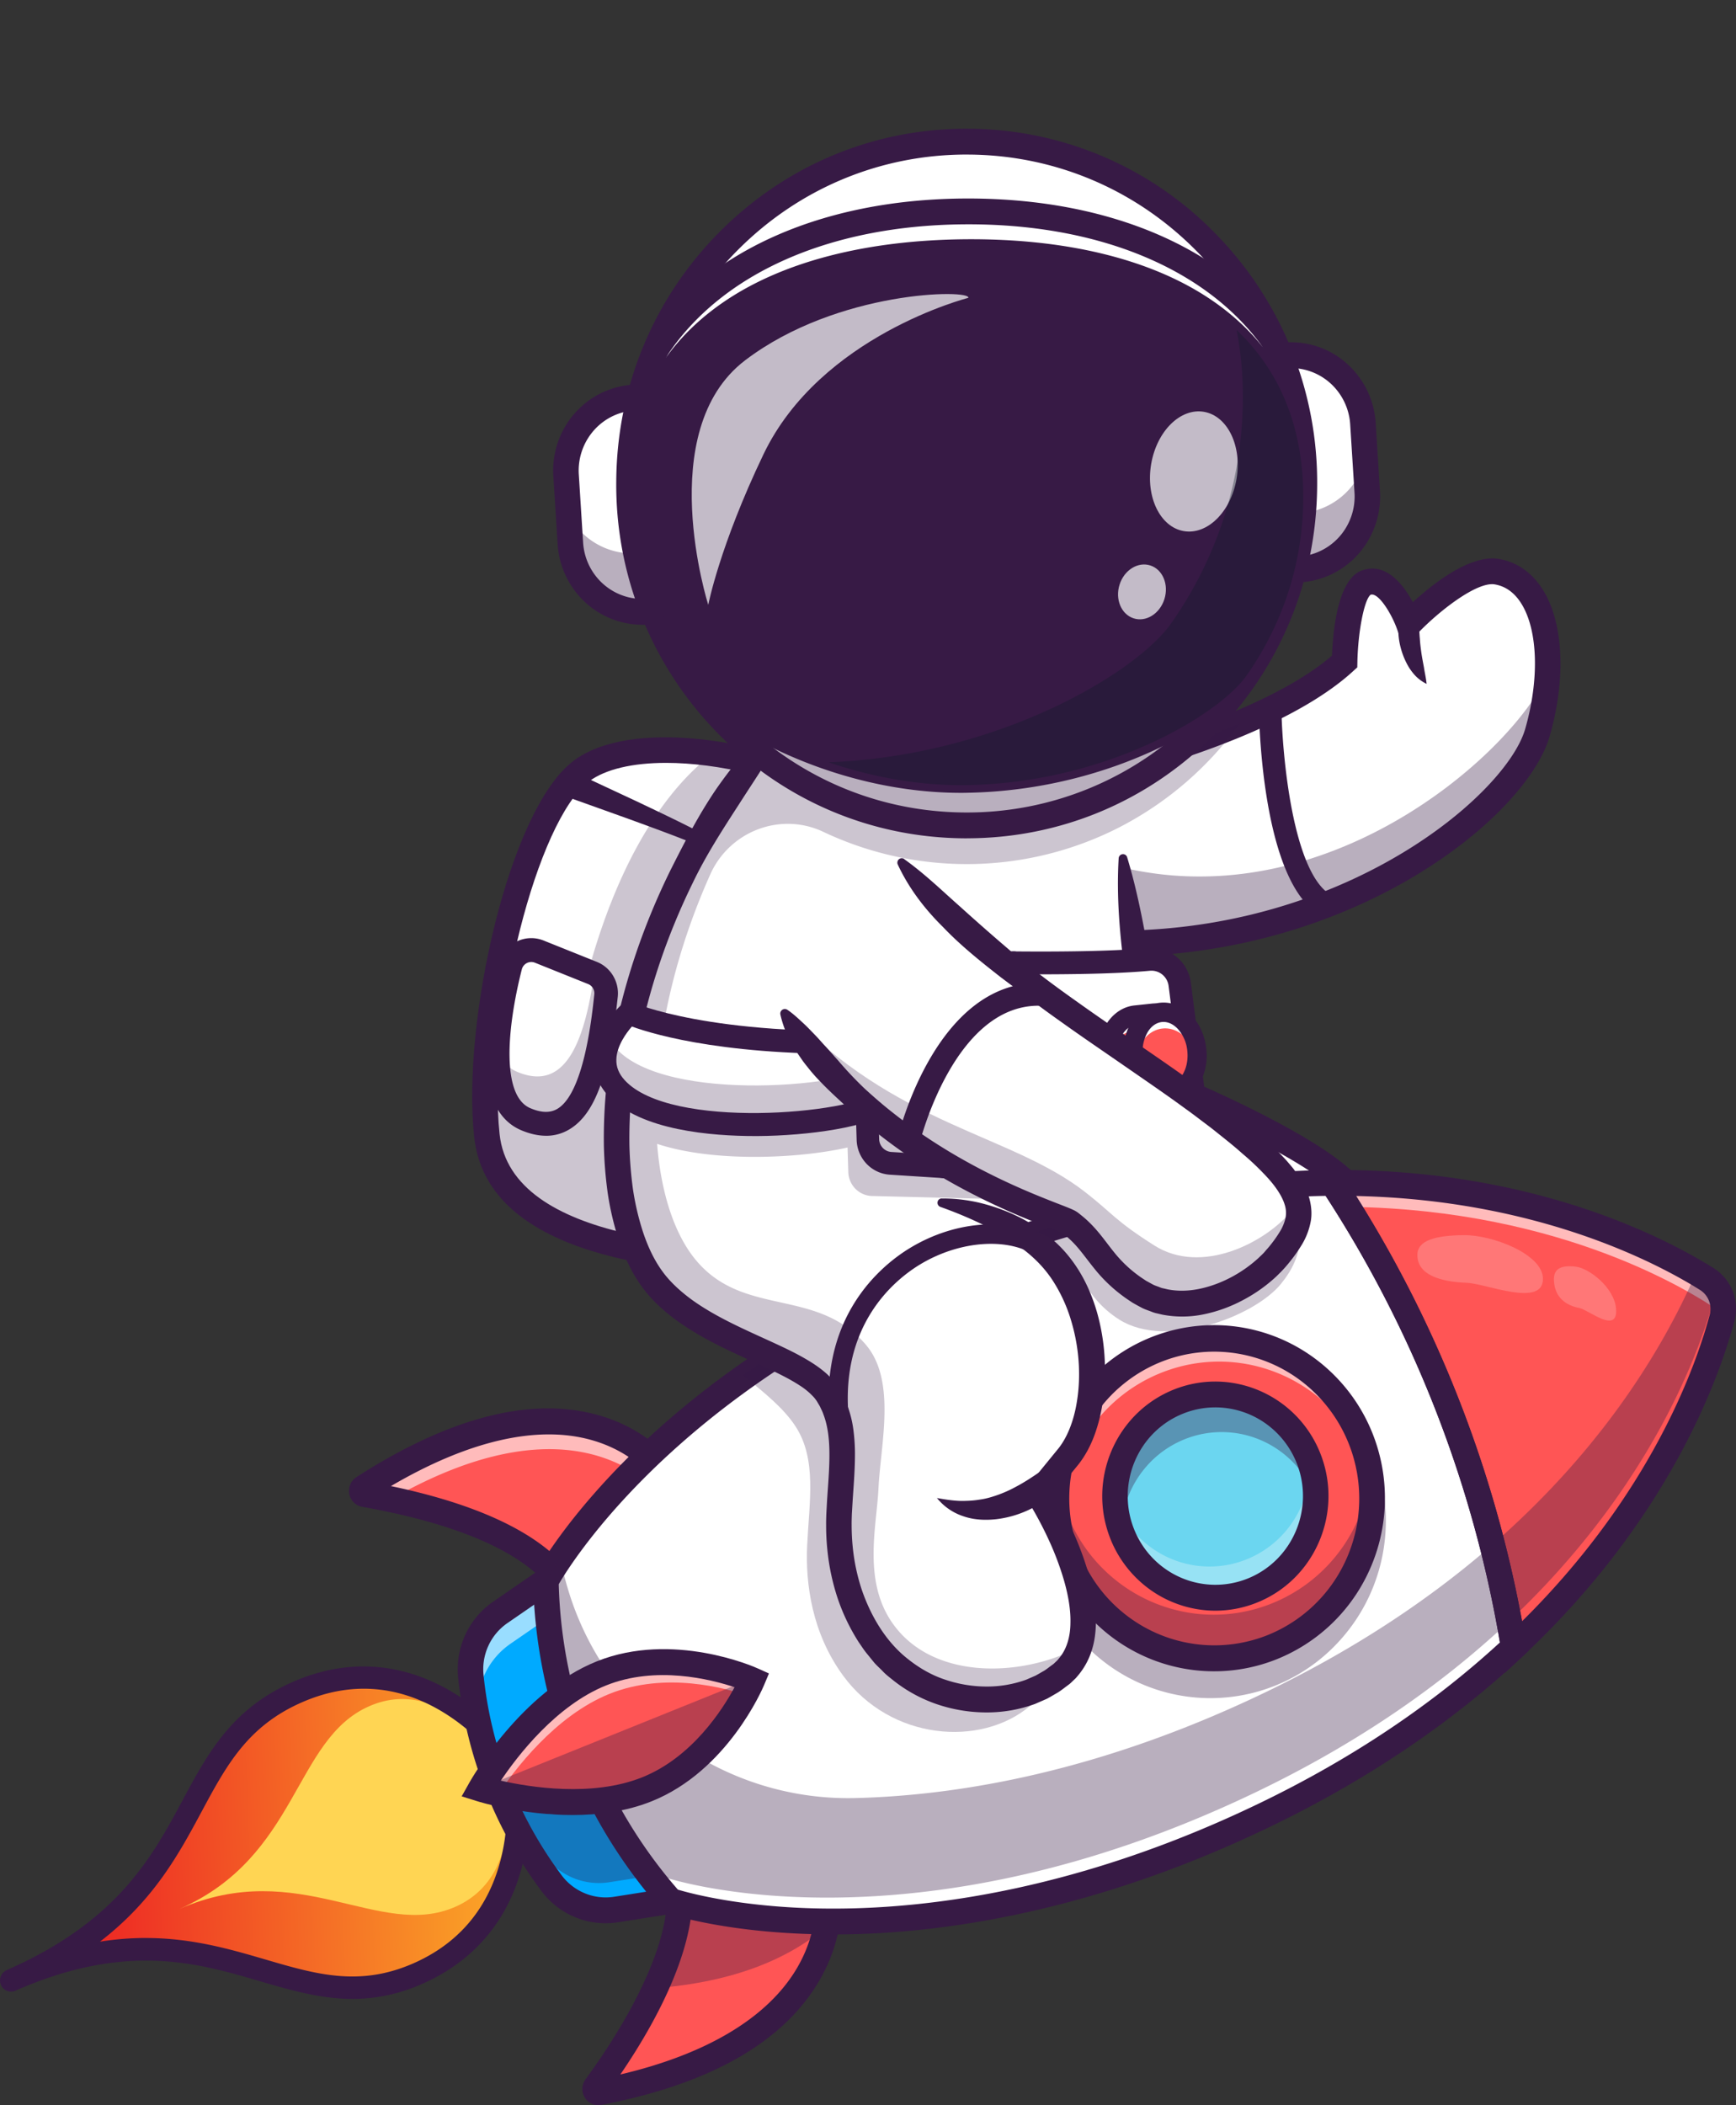 <svg width="66" height="80" fill="none" xmlns="http://www.w3.org/2000/svg"><rect width="100%" height="100%" fill="#333333" stroke="none"/><g clip-path="url(#a)"><path d="m9.94 64.969 2.932-1.27 3.292.389 4.763 4.872-3.61 5.443-4.278 1.076-.922-.181-8.619-1.245L9.94 64.97Z" fill="url(#b)"/><path d="M6.825 72.542c4.536-1.992 7.607 1.184 10.483-.08 2.876-1.263 1.837-5.337 1.837-5.337s-2.23-3.551-5.107-2.288C11.16 66.1 11.36 70.55 6.824 72.542Z" fill="#FFD553"/><path d="M13.4 75.96c-1.216 0-2.354-.332-3.53-.676-2.379-.696-5.075-1.484-9.274.36a.416.416 0 0 1-.561-.218.43.43 0 0 1 .226-.563c4.205-1.846 5.517-4.288 6.676-6.443.963-1.792 1.873-3.485 4.196-4.506 2.157-.947 4.362-.745 6.378.584 1.5.988 2.356 2.24 2.393 2.293.03.045.052.096.064.149.013.062.332 1.552.02 3.335-.418 2.398-1.779 4.166-3.935 5.113a6.463 6.463 0 0 1-2.653.573Zm-7.856-2.314c1.752 0 3.205.424 4.559.82 1.912.56 3.563 1.043 5.615.142 4.267-1.874 3.566-6.722 3.444-7.404-.425-.589-3.39-4.4-7.695-2.509-2.058.904-2.862 2.4-3.793 4.132-.865 1.609-1.811 3.37-3.873 4.958a11.07 11.07 0 0 1 1.743-.14Z" fill="#371A45"/><path d="M45.017 41.493s5.462 2.322 6.388 3.758c.926 1.435-2.47 1.471-2.47 1.471" fill="#fff"/><path d="M48.935 47.215a.483.483 0 0 1-.387-.195l-3.919-5.23a.494.494 0 0 1 .264-.77.48.48 0 0 1 .31.021c.574.244 5.628 2.426 6.609 3.944.343.533.256.948.12 1.203-.491.929-2.413 1.02-2.99 1.027h-.007Zm-2.386-4.487 2.62 3.5c.909-.044 1.783-.268 1.906-.502.012-.022-.012-.101-.077-.204-.464-.72-2.562-1.888-4.449-2.795v.001Z" fill="#371A45"/><path d="M22.085 29.314c-2.122 1.61-4.066 9.272-3.575 13.84.492 4.569 8.471 4.91 13.034 4.76 4.563-.149 4.547-10.588 4.488-13.385-.094-4.366-10.802-7.6-13.947-5.215Z" fill="#fff"/><path opacity=".25" d="M31.544 47.914c-4.564.149-12.542-.194-13.034-4.762a15.193 15.193 0 0 1-.073-1.932c1.26 1.002 3.016.11 3.228-1.115 1.306-7.568 4.092-10.471 5.439-11.466 4.105.582 8.865 2.985 8.926 5.891.062 2.797.077 13.237-4.486 13.384Z" fill="#371A45"/><path d="M29.953 48.433c-5.514 0-11.47-.997-11.925-5.226-.475-4.42 1.334-12.441 3.765-14.286 2.157-1.636 7.132-.855 10.505.806 2.682 1.322 4.18 3.023 4.217 4.792.11 5.123-.388 13.737-4.957 13.887-.526.017-1.064.027-1.605.027Zm-4.63-19.443c-1.255 0-2.308.233-2.946.716-1.959 1.486-3.856 8.997-3.383 13.395.441 4.102 8.044 4.47 12.536 4.324 3.981-.13 4.082-9.895 4.018-12.884-.03-1.363-1.368-2.796-3.672-3.931-2.142-1.055-4.594-1.62-6.553-1.62Z" fill="#371A45"/><path d="m22.533 36.978-2.025-.817a.81.81 0 0 0-.94.249.833.833 0 0 0-.156.311c-.426 1.661-1.08 5.103.57 5.808 2.002.855 2.711-1.483 3.063-4.692a.837.837 0 0 0-.113-.516.822.822 0 0 0-.399-.343Z" fill="#fff"/><path opacity=".25" d="M23.04 37.832c-.344 3.21-1.048 5.549-3.05 4.699-.824-.348-1.077-1.377-1.07-2.527.167.33.406.584.741.726 1.793.76 2.547-1.035 2.93-3.725a.815.815 0 0 1 .45.827Z" fill="#371A45"/><path d="M20.76 43.16c-.296 0-.612-.07-.944-.21-1.83-.777-1.47-3.876-.845-6.338a1.288 1.288 0 0 1 .652-.823 1.258 1.258 0 0 1 1.042-.049l2.027.813c.258.103.475.289.618.529.143.24.205.52.176.799-.316 2.95-.866 4.456-1.84 5.036a1.7 1.7 0 0 1-.885.244Zm-.563-6.603a.37.37 0 0 0-.358.28c-.57 2.243-.783 4.807.323 5.275.42.179.757.186 1.03.024 1-.596 1.303-3.424 1.403-4.353a.378.378 0 0 0-.233-.387l-2.027-.813a.373.373 0 0 0-.138-.026ZM21.789 29.324l2.386 1.114c.794.378 1.586.752 2.374 1.157a.245.245 0 0 1 .112.32.24.24 0 0 1-.31.128l-.004-.002c-.804-.323-1.629-.622-2.45-.922l-2.47-.884-.004-.002a.498.498 0 0 1-.031-.89.481.481 0 0 1 .355-.036l.042.017Z" fill="#371A45"/><path d="M58.447 27.847c-.787 2.716-6.762 7.746-15.335 7.998a22.82 22.82 0 0 1-2.558-.067l-.765-3.306-.613-2.646s1.332-.246 3.15-.735c1.438-.386 3.18-.923 4.814-1.61 1.54-.648 2.983-1.429 3.98-2.343 0 0 .054-2.722.817-2.998.931-.34 1.62 1.575 1.62 1.575s2.118-2.205 3.353-1.991c1.838.316 2.401 3.144 1.537 6.123Z" fill="#fff"/><path opacity=".35" d="M58.833 25.626a9.886 9.886 0 0 1-.386 2.22c-.863 2.98-7.966 8.742-17.893 7.932l-1.378-5.952s.414-.077 1.094-.229l1.61 3.155c8.199 2.5 15.606-4.061 16.953-7.126Z" fill="#371A45"/><path d="M42.438 36.346a24.25 24.25 0 0 1-1.921-.077.481.481 0 0 1-.426-.338.498.498 0 0 1 .147-.526.483.483 0 0 1 .355-.115c9.79.799 16.626-4.952 17.39-7.581.543-1.877.49-3.745-.137-4.76-.258-.42-.6-.67-1.016-.741-.677-.117-2.117 1.01-2.923 1.85l-.538.56-.264-.734c-.214-.587-.704-1.374-.994-1.284-.24.173-.48 1.382-.505 2.548l-.004.212-.155.142c-3.454 3.166-11.827 4.743-12.182 4.807a.48.48 0 0 1-.363-.079.491.491 0 0 1-.123-.682.484.484 0 0 1 .312-.204c.083-.015 8.2-1.544 11.551-4.432.038-1.007.23-2.903 1.132-3.232.915-.334 1.58.537 1.94 1.205.777-.712 2.194-1.83 3.279-1.643.69.119 1.27.53 1.676 1.188.779 1.261.871 3.39.244 5.556-.88 3.033-7.365 8.36-16.475 8.36Z" fill="#371A45"/><path d="M49.548 47.539S37.544 52.236 33.332 51.9c-4.211-.336-8.746-1.01-8.994-9.094-.154-5.026 2.302-9.97 4.184-12.99 1.145-1.84 2.078-2.968 2.078-2.968l11.59.599s.045.618.138 1.644c.058.64.136 1.439.234 2.344.14 1.3.323 2.82.55 4.41.35 2.434.807 5.028 1.384 7.233.247.954 4.204 1.216 5.052 4.46Z" fill="#fff"/><path d="M42.851 32.572c.434 1.43.682 2.877.934 4.322.25 1.445.482 2.89.777 4.32.075.358.155.713.237 1.068l.128.53.033.133.002.008v-.005c0-.002 0-.004-.002-.006a.018.018 0 0 0-.004-.004c.001 0 .003 0 .004.002.002.002 0 .003.003.007a.501.501 0 0 0 .071.067c.091.075.235.156.383.234.148.078.31.152.474.227.328.15.67.305 1.007.478.674.344 1.35.765 1.915 1.348.286.291.534.619.738.974.203.358.359.742.464 1.14l.113.427-.407.157a126.38 126.38 0 0 1-5.762 2.058c-1.937.64-3.89 1.23-5.886 1.708-1 .234-2.007.446-3.048.565-.52.06-1.047.1-1.6.068-.142-.004-.263-.018-.391-.026l-.383-.034a26.706 26.706 0 0 1-.768-.08c-1.025-.122-2.069-.306-3.078-.681a7.542 7.542 0 0 1-1.455-.724 6.501 6.501 0 0 1-1.262-1.062 6.858 6.858 0 0 1-.951-1.343 8.337 8.337 0 0 1-.64-1.495l-.065-.191-.053-.194-.106-.39-.087-.39-.043-.196-.034-.196-.068-.393c-.02-.13-.034-.262-.05-.394-.038-.262-.06-.525-.082-.788-.09-1.053-.08-2.112.027-3.164.112-1.047.306-2.083.581-3.099.542-2.027 1.361-3.957 2.325-5.795.481-.92.963-1.843 1.548-2.7.584-.858 1.232-1.674 2.084-2.318a.165.165 0 0 1 .261.096.17.17 0 0 1-.01.108l-.003.006c-.426.95-.946 1.815-1.474 2.674-.52.864-1.08 1.703-1.549 2.597-.94 1.783-1.727 3.652-2.246 5.59a18.89 18.89 0 0 0-.552 2.943c-.102.991-.11 1.99-.026 2.983.021.248.041.497.077.742.017.123.03.247.049.37l.063.365.032.182.04.18.08.36.096.354.048.177.058.172c.145.46.335.904.567 1.326.225.416.499.803.816 1.153.633.693 1.445 1.2 2.342 1.531.896.331 1.867.51 2.853.627.246.03.495.055.744.078l.375.033c.124.01.256.023.367.026.117.002.23.015.35.009l.36-.009c.241-.018.482-.031.727-.064.976-.11 1.958-.315 2.934-.544 1.952-.467 3.887-1.054 5.807-1.685 1.92-.63 3.83-1.315 5.712-2.04l-.294.584a3.735 3.735 0 0 0-.954-1.676c-.459-.473-1.039-.843-1.662-1.16-.313-.16-.637-.307-.972-.46-.168-.079-.338-.156-.513-.247a3.147 3.147 0 0 1-.548-.342 1.377 1.377 0 0 1-.149-.138l-.074-.083c-.026-.033-.05-.071-.073-.107a1.016 1.016 0 0 1-.11-.257l-.035-.135-.14-.542c-.088-.363-.175-.724-.255-1.087a63.236 63.236 0 0 1-.458-2.181 46.455 46.455 0 0 1-.357-2.196c-.2-1.468-.338-2.946-.248-4.444a.167.167 0 0 1 .145-.154.163.163 0 0 1 .177.116v-.004Z" fill="#371A45"/><path d="m25.501 72.236-2.076.327a2.56 2.56 0 0 1-1.367-.16 2.591 2.591 0 0 1-1.092-.845 15.814 15.814 0 0 1-3.064-7.85c-.049-.469.03-.943.226-1.372a2.61 2.61 0 0 1 .89-1.061l1.736-1.198" fill="#0AF"/><path opacity=".6" d="m21.123 61.282-1.72 1.186c-.426.294-.766.7-.983 1.174a2.921 2.921 0 0 0-.25 1.517c.043.409.1.815.17 1.219a15.847 15.847 0 0 1-.438-2.41c-.049-.47.03-.945.226-1.373a2.61 2.61 0 0 1 .889-1.062l1.738-1.197.368.946Z" fill="#fff"/><path opacity=".35" d="M19.21 68.082c.426.858.927 1.675 1.5 2.44.282.376.66.669 1.092.846.433.177.905.231 1.367.158l1.937-.305-4.35-11.145-.372.256 3.226 8.262-2.078.327c-.425.067-.86.026-1.266-.12a2.582 2.582 0 0 1-1.056-.719Zm4.003-.502-2.83-7.248.118-.08 2.852 7.306-.14.021Z" fill="#371A45"/><path d="M25.869 56.847c-1.08-2.141-4.78-4.974-12.06-.3a.126.126 0 0 0-.055.13.126.126 0 0 0 .1.1c1.212.219 6.91 1.201 7.953 4.2" fill="#F55"/><path opacity=".6" d="M15.035 56.878c-.522-.113-.94-.187-1.18-.23a.124.124 0 0 1-.1-.1.127.127 0 0 1 .054-.13c7.28-4.675 10.98-1.84 12.06.3l-.44.447c-1.397-1.825-4.678-3.488-10.394-.287Z" fill="#fff"/><path d="M21.806 61.468a.481.481 0 0 1-.457-.328c-.349-1.003-1.79-2.838-7.523-3.87l-.057-.01a.608.608 0 0 1-.49-.488.624.624 0 0 1 .27-.64c3.539-2.272 6.624-3.067 9.17-2.363 2.246.622 3.253 2.203 3.581 2.855a.496.496 0 0 1-.211.66.48.48 0 0 1-.653-.214c-.27-.535-1.101-1.836-2.973-2.354-2.056-.569-4.67.039-7.6 1.757 5.224 1.093 6.916 2.945 7.4 4.34a.496.496 0 0 1-.234.6.482.482 0 0 1-.223.055Z" fill="#371A45"/><path d="M31.324 70.823c.658 2.31-.082 7.062-8.552 8.683a.123.123 0 0 1-.128-.057.127.127 0 0 1 .005-.142c.737-.997 4.181-5.788 2.918-8.698" fill="#D25658"/><path d="M22.773 79.507a.124.124 0 0 1-.129-.058.128.128 0 0 1 .006-.142c.377-.51 1.465-2.016 2.266-3.755.758-1.643 1.259-3.495.664-4.91l-.014-.032h.035l5.723.212a5.23 5.23 0 0 1 .083 2.4c-.449 2.332-2.541 5.118-8.634 6.285Z" fill="#F55"/><path opacity=".35" d="M24.916 75.552c.758-1.643 1.26-3.495.664-4.91l.022-.03 5.722.211c.185.648.26 1.489.083 2.4-1.365 1.172-3.435 2.093-6.491 2.329Z" fill="#371A45"/><path d="M22.747 80a.604.604 0 0 1-.542-.341.623.623 0 0 1 .056-.644c.949-1.285 3.96-5.675 2.861-8.206a.497.497 0 0 1 .249-.648.48.48 0 0 1 .64.25c1.12 2.577-.998 6.334-2.426 8.421 3.255-.765 5.552-2.13 6.673-3.973 1.082-1.78.733-3.435.601-3.9a.495.495 0 0 1 .332-.608.48.48 0 0 1 .369.042.49.49 0 0 1 .231.294c.205.721.548 2.622-.707 4.686-1.389 2.284-4.154 3.836-8.22 4.615a.598.598 0 0 1-.117.012Z" fill="#371A45"/><path d="M65.542 49.145s-1.903 12.252-17.585 19.82c-13.36 6.448-22.597 3.271-22.597 3.271a18.952 18.952 0 0 1-4.746-12.16s2.051-3.887 7.62-7.818c.192-.135.389-.27.59-.406 2.175-1.47 4.848-2.929 8.097-4.173a46.968 46.968 0 0 1 2.495-.873c3.355-1.071 6.427-1.609 9.19-1.789l.263-.015c10.663-.603 16.673 4.143 16.673 4.143Z" fill="#fff"/><path d="M57.546 62.594a45.71 45.71 0 0 0-6.887-17.642c9.63-.065 15.023 4.193 15.023 4.193s-1.061 6.836-8.136 13.45Z" fill="#F55"/><path opacity=".6" d="M65.483 49.905c.15-.57.2-.89.2-.89s-5.393-4.258-15.024-4.193c.226.344.447.69.663 1.04 8.163.114 13.135 3.314 14.16 4.043Z" fill="#fff"/><path d="m57.216 63.571-.148-.896a44.922 44.922 0 0 0-6.813-17.451l-.497-.756.896-.007c7.634-.053 12.676 2.589 14.49 3.726.331.206.588.515.73.88.144.366.165.77.062 1.148-.556 2.085-2.456 7.5-8.062 12.74l-.658.616ZM51.557 45.45a45.857 45.857 0 0 1 6.309 16.16c4.92-4.865 6.622-9.73 7.135-11.65a.85.85 0 0 0-.367-.939c-1.67-1.047-6.2-3.422-13.077-3.572Z" fill="#371A45"/><path d="M31.702 73.51c-3.96 0-6.261-.776-6.358-.81l-.12-.04-.085-.096a19.434 19.434 0 0 1-4.87-12.477l-.003-.128.06-.114c.049-.091 1.221-2.28 4.16-5.048 2.693-2.537 7.453-6.058 14.824-8.427 3.866-1.242 7.682-1.884 11.345-1.908l.262-.002.145.22a45.896 45.896 0 0 1 6.955 17.788l.096.264-.238.224c-2.689 2.516-5.91 4.687-9.57 6.454-6.982 3.37-12.835 4.09-16.515 4.1h-.088Zm-5.93-1.702c.513.153 2.69.74 6.067.72 3.57-.017 9.253-.726 16.048-4.005 3.485-1.681 6.557-3.736 9.137-6.108a44.904 44.904 0 0 0-6.624-16.97c-3.486.053-7.116.678-10.796 1.86-12.919 4.151-17.78 11.897-18.362 12.896a18.445 18.445 0 0 0 4.53 11.607Z" fill="#371A45"/><path d="M23.024 73.085c-.473 0-.94-.11-1.365-.324a3.076 3.076 0 0 1-1.08-.907 16.306 16.306 0 0 1-3.16-8.095 3.136 3.136 0 0 1 .268-1.63 3.094 3.094 0 0 1 1.057-1.26l1.737-1.198a.482.482 0 0 1 .757.302.496.496 0 0 1-.21.51L19.29 61.68a2.117 2.117 0 0 0-.723.862c-.16.348-.223.734-.183 1.115a15.317 15.317 0 0 0 2.968 7.605 2.1 2.1 0 0 0 .888.687c.351.144.735.189 1.11.13l2.077-.328a.48.48 0 0 1 .361.09.492.492 0 0 1-.211.88l-2.078.327a3.046 3.046 0 0 1-.474.037Z" fill="#371A45"/><path opacity=".35" d="M50.735 62.554c2.605-2.636 2.605-6.91 0-9.546a6.615 6.615 0 0 0-9.433 0c-2.605 2.636-2.605 6.91 0 9.546a6.615 6.615 0 0 0 9.433 0Z" fill="#371A45"/><path d="M46.166 63.017c3.312 0 5.998-2.718 5.998-6.07 0-3.353-2.686-6.07-5.998-6.07-3.313 0-5.999 2.717-5.999 6.07 0 3.352 2.686 6.07 5.998 6.07Z" fill="#F55"/><path opacity=".6" d="M52.065 55.975a5.914 5.914 0 0 0-.137-.392c-1.217-3.118-4.702-4.646-7.783-3.415-2.716 1.086-4.212 3.954-3.694 6.755-.956-3.019.555-6.31 3.509-7.491 3.082-1.231 6.566.297 7.784 3.416.142.364.25.742.321 1.127Z" fill="#fff"/><path opacity=".35" d="M48.369 62.592c-3.08 1.231-6.566-.296-7.783-3.415a6.108 6.108 0 0 1-.374-2.98c.069.452.187.896.353 1.322 1.217 3.118 4.702 4.647 7.783 3.415a6.003 6.003 0 0 0 2.539-1.928 6.107 6.107 0 0 0 1.21-2.97c.413 2.736-1.076 5.496-3.728 6.556Z" fill="#371A45"/><path d="M46.164 63.511a6.458 6.458 0 0 1-4.379-1.706 6.635 6.635 0 0 1-.835-8.815 6.49 6.49 0 0 1 3.978-2.516 6.436 6.436 0 0 1 4.617.848 6.569 6.569 0 0 1 2.849 3.772 6.65 6.65 0 0 1-.403 4.73 6.53 6.53 0 0 1-3.443 3.225 6.409 6.409 0 0 1-2.384.462Zm.003-12.147a5.46 5.46 0 0 0-2.348.531 5.523 5.523 0 0 0-1.9 1.492 5.605 5.605 0 0 0-1.094 2.168 5.646 5.646 0 0 0 .878 4.668 5.538 5.538 0 0 0 1.804 1.61 5.467 5.467 0 0 0 4.685.303 5.537 5.537 0 0 0 2.802-2.5 5.64 5.64 0 0 0 .585-3.733 5.595 5.595 0 0 0-1.899-3.254 5.477 5.477 0 0 0-3.512-1.285h-.001Z" fill="#371A45"/><path d="M48.904 59.584a3.895 3.895 0 0 0 0-5.462 3.785 3.785 0 0 0-5.397 0 3.895 3.895 0 0 0 0 5.462 3.785 3.785 0 0 0 5.397 0Z" fill="#6BD6F0"/><path opacity=".3" d="M47.608 60.445a3.775 3.775 0 0 1-2.92-.049 3.842 3.842 0 0 1-2.032-2.124 3.858 3.858 0 0 1-.265-1.309l.044.122c.33.845.943 1.546 1.733 1.979.79.433 1.705.57 2.584.387a3.809 3.809 0 0 0 2.226-1.386 3.892 3.892 0 0 0 .822-2.51c.333.944.29 1.982-.12 2.894a3.837 3.837 0 0 1-2.072 1.996Z" fill="#fff"/><path opacity=".35" d="M50.062 57.052a3.848 3.848 0 0 0-1.76-2.143 3.777 3.777 0 0 0-2.535-.427 3.806 3.806 0 0 0-2.227 1.296 3.89 3.89 0 0 0-.911 2.43 3.907 3.907 0 0 1 .358-3.239c.29-.48.68-.892 1.142-1.204a3.79 3.79 0 0 1 3.184-.495c.534.157 1.028.43 1.446.801.42.371.753.83.978 1.345.225.515.336 1.073.325 1.636Z" fill="#371A45"/><path d="M46.205 61.208a4.276 4.276 0 0 1-2.418-.757 4.354 4.354 0 0 1-1.581-1.999c-.871-2.232.214-4.765 2.42-5.647 2.205-.882 4.709.216 5.58 2.449.871 2.232-.214 4.765-2.42 5.647a4.253 4.253 0 0 1-1.581.307Zm-.003-7.726c-.418 0-.832.08-1.22.236-1.709.682-2.55 2.643-1.874 4.373.16.412.4.788.704 1.106.304.318.667.572 1.069.748a3.297 3.297 0 0 0 2.549.043c1.708-.683 2.549-2.644 1.874-4.374a3.37 3.37 0 0 0-1.227-1.549 3.309 3.309 0 0 0-1.875-.583Z" fill="#371A45"/><path opacity=".2" d="M58.66 48.573c-.029-.922-1.921-1.644-2.993-1.636-1.109.009-1.776.202-1.78.746-.008.758.856 1.026 1.883 1.065.726.028 2.926.963 2.89-.175ZM61.44 49.738c-.06-.8-1.014-1.544-1.534-1.604-.538-.063-.853.062-.828.532.034.656.467.942.967 1.04.354.07 1.468 1.018 1.395.032Z" fill="#fff"/><path opacity=".35" d="M25.245 71.329s9.237 3.176 22.596-3.27c13.568-6.548 16.82-16.6 17.452-19.192l.169.116a14.433 14.433 0 0 0-.977-.624c-1.842 4.236-6.227 11.052-16.327 15.926-6.308 3.044-11.697 3.943-15.628 4.043a11.116 11.116 0 0 1-10.957-8.007l-.024-.08a17.989 17.989 0 0 1-.156-.584l-.077-.243-.023-.08-.024-.087.018-.026c-.366.54-.533.855-.533.855.03 1.45.227 2.89.585 4.293a18.864 18.864 0 0 0 3.906 6.96Z" fill="#371A45"/><path d="M24.59 67.997c-2.751 1.099-6.319-.022-6.319-.022l.02-.034c.208-.357 1.995-3.318 4.577-4.352 2.478-.991 5.177.026 5.658.225l.075.032s-1.28 3.06-4.012 4.15Z" fill="#F55"/><path opacity=".6" d="M28.73 63.975s-.077.187-.236.483c-.92-.322-3.196-.94-5.312-.094-2.077.831-3.639 2.91-4.28 3.875-.318-.076-.503-.134-.503-.134l.02-.035c.208-.356 1.995-3.318 4.577-4.35 2.479-.992 5.177.025 5.658.223l.076.032Z" fill="#fff"/><path opacity=".35" d="M24.59 67.997c-2.751 1.099-6.319-.022-6.319-.022l.02-.034 10.235-4.127.075.032s-1.28 3.06-4.012 4.15Z" fill="#371A45"/><path d="M21.758 68.973c-1.914 0-3.53-.498-3.63-.53l-.576-.18.298-.531c.079-.14 1.965-3.45 4.841-4.6 2.887-1.155 5.977.206 6.107.265l.436.196-.186.443c-.055.133-1.391 3.263-4.28 4.417-.973.39-2.03.52-3.01.52Zm-2.718-1.306c1.108.251 3.475.631 5.372-.126 1.896-.758 3.056-2.57 3.515-3.425-.914-.306-2.989-.827-4.88-.07-1.901.76-3.369 2.673-4.007 3.621Z" fill="#371A45"/><path opacity=".25" d="M38.254 57.985c.382.555 3.02 5.059.897 6.849-1.859 1.567-5.288 1.31-7.095-1.155-1.194-1.63-1.436-3.51-1.369-4.948.08-1.68.377-3.282-.45-4.54-.442-.672-1.17-1.27-2.004-1.933.192-.135.388-.27.59-.406 2.174-1.47 4.848-2.929 8.097-4.173.634.31 1.241.707 1.752 1.218 2.012 2.022 2.068 6.077.702 7.72-.54.648-1.12 1.368-1.12 1.368Z" fill="#371A45"/><path d="M39.468 56.758c.382.555 3.02 5.059.896 6.849-1.858 1.567-5.288 1.31-7.096-1.155-1.194-1.63-1.436-3.51-1.368-4.948.08-1.68.377-3.282-.451-4.539-.943-1.433-4.618-1.968-6.446-4.09-1.078-1.248-1.655-3.517-1.557-6.295.034-.893.128-1.782.282-2.661.678-3.929 2.577-8.447 6.073-12.448 0 0 1.39 5.625 2.846 10.62 1.014 3.484 2.062 6.662 2.691 7.414.084.1.16.157.228.167a8.601 8.601 0 0 1 2.41.706c.689.32 1.355.739 1.906 1.29 2.013 2.023 2.069 6.078.702 7.722-.537.648-1.116 1.368-1.116 1.368Z" fill="#fff"/><path opacity=".25" d="M41.043 62.58a2.165 2.165 0 0 1-.678 1.027c-1.858 1.567-5.288 1.31-7.096-1.155-1.194-1.63-1.436-3.51-1.368-4.948.08-1.68.375-3.282-.451-4.538-.942-1.433-4.618-1.97-6.448-4.089-1.075-1.249-1.653-3.52-1.555-6.298l.001-.038.013-.28.016-.262.008-.12c.016-.208.035-.418.058-.63.01-.1.023-.202.035-.305.008-.072.018-.144.028-.216.007-.06.015-.12.025-.182l.043-.285.053-.326c0-.006.002-.012.004-.019.058-.067.12-.13.184-.19 0 0 .366.167 1.148.372 1.243.326 3.535.748 7.076.743l-.055-1.858a.947.947 0 0 1 .566-.893.886.886 0 0 1 .263-.07l2.2-.237 3.181 7.794-2.953-.074-2.22-.055a.924.924 0 0 1-.61-.284.946.946 0 0 1-.26-.625l-.028-.933c-1.943.44-5.16.556-7.241-.139.155 1.941.69 3.51 1.519 4.471 1.828 2.121 4.57.983 6.424 3.171 1.159 1.37.553 3.778.473 5.458-.068 1.437-.617 3.546.576 5.175 1.577 2.157 4.991 1.965 7.069.838Z" fill="#371A45"/><path opacity=".25" d="M47.142 27.481a12.946 12.946 0 0 1-4.579 3.954 12.744 12.744 0 0 1-11.258.178c-1.623-.77-3.564-.035-4.303 1.618-1.064 2.378-1.688 4.733-1.94 6.868-.782-.204-1.148-.373-1.148-.373-.065.06-.126.125-.184.192.679-3.929 2.577-8.447 6.074-12.448l.036.377c.465-.642.76-1 .76-1l11.59.599s.046.618.139 1.643c1.437-.384 3.179-.92 4.813-1.608Z" fill="#371A45"/><path d="M35.8 45.543a6.13 6.13 0 0 1 1.872.282c.61.187 1.204.452 1.75.821.276.186.536.394.778.622.245.236.466.496.66.776.388.557.657 1.177.843 1.812.18.633.281 1.286.302 1.945a7.54 7.54 0 0 1-.17 1.966c-.148.648-.382 1.3-.827 1.874l-1.166 1.427.022-.59a10.382 10.382 0 0 1 .475.805c.144.268.28.54.406.816.26.557.475 1.133.646 1.723.166.599.288 1.225.272 1.889-.008.33-.048.671-.157 1.006-.106.344-.28.662-.508.938l-.087.103c-.03.033-.064.063-.096.094-.065.06-.13.13-.196.174-.133.098-.262.203-.4.29-.142.082-.282.167-.426.243l-.447.194a5.335 5.335 0 0 1-1.883.321 5.867 5.867 0 0 1-1.87-.321 5.542 5.542 0 0 1-1.665-.924c-.125-.1-.252-.197-.362-.314-.11-.117-.233-.22-.337-.342l-.302-.372c-.1-.125-.182-.258-.274-.387-.34-.53-.614-1.1-.814-1.699a8.49 8.49 0 0 1-.385-1.832 8.907 8.907 0 0 1-.046-.931c-.002-.156.004-.311.01-.467l.025-.45c.038-.595.09-1.174.09-1.733.002-.558-.05-1.094-.23-1.56a1.281 1.281 0 0 0-.072-.171c-.028-.055-.05-.114-.082-.166l-.094-.158a1.505 1.505 0 0 0-.096-.13 2.626 2.626 0 0 0-.56-.471c-.446-.29-.965-.53-1.49-.772-1.05-.483-2.16-.958-3.17-1.685-.503-.367-.98-.794-1.364-1.332-.378-.53-.642-1.114-.842-1.704a11.032 11.032 0 0 1-.427-1.803 15.799 15.799 0 0 1-.148-1.823 19.942 19.942 0 0 1 .282-3.611c.408-2.376 1.183-4.672 2.237-6.821.538-1.069 1.087-2.138 1.764-3.126.683-.98 1.457-1.907 2.444-2.609a.164.164 0 0 1 .205.011.169.169 0 0 1 .038.205v.001c-.552 1.067-1.207 2.007-1.828 2.979-.625.965-1.253 1.934-1.753 2.975-1.016 2.07-1.76 4.28-2.15 6.55a18.95 18.95 0 0 0-.268 3.425c.013.569.059 1.135.137 1.698.083.553.211 1.099.385 1.63.175.523.405 1.022.71 1.448.298.42.702.788 1.142 1.11.891.643 1.94 1.1 3.007 1.588.534.247 1.078.495 1.615.842.267.176.534.38.773.66.06.071.115.146.167.224l.13.22c.045.073.077.152.115.228a4.168 4.168 0 0 1 .337 1.199c.04.315.06.632.057.95-.002.62-.056 1.214-.092 1.794l-.026.433c-.004.14-.01.28-.008.418 0 .279.013.557.041.834a7.51 7.51 0 0 0 .34 1.617c.352 1.033.938 2.009 1.772 2.656.414.328.879.6 1.383.767a4.921 4.921 0 0 0 1.557.268 4.38 4.38 0 0 0 1.543-.26l.356-.155c.113-.06.222-.128.335-.19.107-.069.205-.151.309-.225.056-.036.088-.078.132-.116.02-.02.042-.038.061-.06l.054-.065c.292-.342.43-.817.435-1.335.014-.516-.085-1.06-.235-1.594a11.04 11.04 0 0 0-.592-1.579 13.976 13.976 0 0 0-.585-1.131 5.84 5.84 0 0 0-.212-.343l-.209-.309.23-.282 1.16-1.42c.31-.398.518-.928.636-1.478.235-1.107.158-2.309-.176-3.394a5.863 5.863 0 0 0-.706-1.517 4.563 4.563 0 0 0-.512-.637 5.17 5.17 0 0 0-.629-.552 9.49 9.49 0 0 0-1.472-.898 15.79 15.79 0 0 0-1.644-.687.168.168 0 0 1-.052-.282.163.163 0 0 1 .104-.04l-.002.002Z" fill="#371A45"/><path d="M31.944 54.65a.36.36 0 0 1-.238-.092.37.37 0 0 1-.12-.227c-.566-4.235 1.912-6.238 3.004-6.902 1.81-1.1 3.99-1.204 5.304-.25a.366.366 0 0 1 .146.385.373.373 0 0 1-.164.23.362.362 0 0 1-.406-.017c-1.067-.775-2.962-.656-4.506.283-.968.59-3.166 2.37-2.658 6.172a.371.371 0 0 1-.177.368.362.362 0 0 1-.185.05ZM40.135 56.697c-.051.049-.086.077-.128.115-.042.038-.082.067-.124.099a4.488 4.488 0 0 1-.8.479 4.016 4.016 0 0 1-1.205.341c-.418.046-.854.028-1.253-.112a2.142 2.142 0 0 1-1.003-.692c.397.07.752.124 1.1.107.17-.003.34-.018.507-.045.166-.022.329-.059.489-.109.322-.098.634-.23.93-.395.15-.077.296-.168.442-.257l.214-.14.196-.133.03-.02a.48.48 0 0 1 .648.1.495.495 0 0 1-.043.662Z" fill="#371A45"/><path d="M49.417 21.64a.258.258 0 0 1-.19-.066.264.264 0 0 1-.088-.182l-.48-7.608a.267.267 0 0 1 .064-.192.26.26 0 0 1 .18-.09c.726-.046 1.44.2 1.987.687a2.79 2.79 0 0 1 .926 1.908l.164 2.595a2.798 2.798 0 0 1-.678 2.01c-.481.554-1.16.89-1.885.938Z" fill="#fff"/><path d="M49.4 21.693a.313.313 0 0 1-.214-.086.32.32 0 0 1-.099-.211l-.48-7.609a.32.32 0 0 1 .077-.23.312.312 0 0 1 .215-.107 2.778 2.778 0 0 1 2.025.7c.557.496.896 1.195.944 1.944l.164 2.594a2.86 2.86 0 0 1-.691 2.05 2.8 2.8 0 0 1-1.922.955H49.4Zm-.318-8.142c-.059 0-.117.002-.176.006a.209.209 0 0 0-.144.071.214.214 0 0 0-.052.154l.481 7.607a.213.213 0 0 0 .141.188.207.207 0 0 0 .081.01 2.68 2.68 0 0 0 1.85-.919 2.744 2.744 0 0 0 .665-1.973l-.164-2.595a2.737 2.737 0 0 0-.843-1.812 2.675 2.675 0 0 0-1.84-.738v.001Z" fill="#371A45"/><path opacity=".35" d="m51.904 17.475.076 1.218a2.799 2.799 0 0 1-.678 2.011c-.481.553-1.159.89-1.885.938a.26.26 0 0 1-.19-.066.267.267 0 0 1-.088-.182l-.128-2.022a.265.265 0 0 0 .247.142l.18-.013a2.723 2.723 0 0 0 1.552-.615c.442-.363.761-.856.914-1.411Z" fill="#371A45"/><path d="M49.4 22.131a.743.743 0 0 1-.51-.205.76.76 0 0 1-.235-.502l-.48-7.609a.762.762 0 0 1 .184-.547.745.745 0 0 1 .513-.255 3.193 3.193 0 0 1 2.339.808 3.297 3.297 0 0 1 1.09 2.245l.163 2.594a3.307 3.307 0 0 1-.798 2.367 3.202 3.202 0 0 1-2.266 1.104Zm-.243-8.143.45 7.135a2.257 2.257 0 0 0 1.402-.833 2.306 2.306 0 0 0 .487-1.568l-.164-2.595a2.299 2.299 0 0 0-.68-1.494 2.247 2.247 0 0 0-1.495-.645Z" fill="#371A45"/><path d="M24.085 15.108a.257.257 0 0 1 .19.066.264.264 0 0 1 .088.181l.48 7.61a.267.267 0 0 1-.145.254.259.259 0 0 1-.099.026 2.724 2.724 0 0 1-1.987-.686 2.79 2.79 0 0 1-.926-1.908l-.164-2.594a2.798 2.798 0 0 1 .678-2.012 2.733 2.733 0 0 1 1.885-.937Z" fill="#fff"/><path d="M24.42 23.304a2.78 2.78 0 0 1-1.91-.768 2.845 2.845 0 0 1-.877-1.881l-.163-2.595a2.86 2.86 0 0 1 .69-2.05c.244-.279.538-.507.868-.67.33-.164.688-.26 1.054-.284a.312.312 0 0 1 .227.079.32.32 0 0 1 .106.217l.48 7.609a.32.32 0 0 1-.077.23.312.312 0 0 1-.215.107 2.889 2.889 0 0 1-.183.006Zm-.333-8.143a2.667 2.667 0 0 0-1.85.92 2.731 2.731 0 0 0-.665 1.972l.164 2.595a2.748 2.748 0 0 0 .909 1.872 2.686 2.686 0 0 0 1.95.673.206.206 0 0 0 .143-.072.213.213 0 0 0 .052-.153l-.48-7.61a.215.215 0 0 0-.071-.145.21.21 0 0 0-.152-.052Z" fill="#371A45"/><path opacity=".35" d="m24.71 20.853.134 2.111c.004.07-.02.14-.065.192a.261.261 0 0 1-.18.09 2.713 2.713 0 0 1-1.988-.687 2.773 2.773 0 0 1-.925-1.907l-.07-1.094c.249.472.625.86 1.086 1.12.46.26.986.38 1.512.347l.274-.018a.261.261 0 0 0 .223-.154Z" fill="#371A45"/><path d="M24.422 23.742a3.212 3.212 0 0 1-2.207-.886 3.288 3.288 0 0 1-1.014-2.173l-.164-2.594a3.292 3.292 0 0 1 .799-2.367 3.215 3.215 0 0 1 2.218-1.103.741.741 0 0 1 .54.187c.149.133.24.32.252.519l.481 7.609a.761.761 0 0 1-.185.547.743.743 0 0 1-.512.255c-.07.004-.139.006-.208.006Zm-.529-8.119a2.258 2.258 0 0 0-1.4.834 2.308 2.308 0 0 0-.488 1.568l.164 2.595c.036.566.278 1.098.68 1.494.402.395.935.625 1.495.645l-.45-7.136Z" fill="#371A45"/><path d="M45.831 27.56c5.014-5.073 5.014-13.3 0-18.373a12.732 12.732 0 0 0-18.157 0c-5.014 5.074-5.014 13.3 0 18.374a12.732 12.732 0 0 0 18.157 0Z" fill="#fff"/><path d="M36.754 31.419h-.094c-7.108-.052-12.85-5.945-12.798-13.138.05-7.16 5.824-12.951 12.889-12.951h.093c3.444.026 6.671 1.405 9.088 3.887a13.042 13.042 0 0 1 3.71 9.252c-.05 7.159-5.824 12.95-12.888 12.95Zm-.005-25.985c-3.38 0-6.564 1.321-8.974 3.724-2.433 2.427-3.785 5.666-3.81 9.124a12.928 12.928 0 0 0 3.681 9.175c2.398 2.46 5.6 3.83 9.016 3.855 3.416.025 6.636-1.298 9.068-3.724a12.931 12.931 0 0 0 3.81-9.124 12.93 12.93 0 0 0-3.68-9.175c-2.398-2.46-5.601-3.83-9.017-3.855h-.094Z" fill="#371A45"/><path opacity=".35" d="M49.48 16.668c.079.596.116 1.197.111 1.799-.051 7.175-5.84 12.95-12.93 12.9-7.092-.052-12.798-5.91-12.748-13.086.002-.207.008-.413.02-.616.819 6.33 6.148 11.239 12.636 11.286 6.885.05 12.544-5.397 12.912-12.284Z" fill="#371A45"/><path d="M36.755 31.857h-.098c-3.559-.026-6.894-1.451-9.393-4.017a13.48 13.48 0 0 1-3.835-9.562c.026-3.601 1.434-6.977 3.97-9.506 2.536-2.528 5.892-3.909 9.449-3.88a13.169 13.169 0 0 1 9.393 4.017 13.478 13.478 0 0 1 3.835 9.562c-.026 3.602-1.434 6.977-3.97 9.505-2.511 2.505-5.828 3.88-9.35 3.88ZM36.75 5.873c-3.266 0-6.342 1.275-8.67 3.598a12.504 12.504 0 0 0-3.682 8.814 12.49 12.49 0 0 0 3.556 8.865c2.316 2.378 5.41 3.701 8.708 3.725a12.207 12.207 0 0 0 8.761-3.598 12.493 12.493 0 0 0 3.681-8.813 12.5 12.5 0 0 0-3.556-8.866c-2.316-2.378-5.41-3.7-8.708-3.724l-.09-.001Z" fill="#371A45"/><path d="M49.548 18.8a11.75 11.75 0 0 1-2.156 6.873c-1.034 1.473-5.313 4.07-10.62 4.161-4.921.084-9.42-2.535-10.477-3.991a11.755 11.755 0 0 1-2.264-6.838c-.053-6.728 5.637-9.564 12.684-9.62 7.046-.055 12.78 2.688 12.833 9.415Z" fill="#371A45"/><path d="M36.533 30.129c-4.984 0-9.384-2.614-10.472-4.112a12.028 12.028 0 0 1-2.32-7.009c-.026-3.284 1.255-5.827 3.808-7.557 2.23-1.512 5.4-2.327 9.163-2.359 3.764-.03 6.945.734 9.199 2.21 2.58 1.69 3.9 4.21 3.926 7.495a12.031 12.031 0 0 1-2.21 7.045c-1.016 1.446-5.241 4.187-10.85 4.284a7.55 7.55 0 0 1-.244.003Zm.373-20.45h-.19c-3.749.03-12.462.999-12.396 9.324a11.445 11.445 0 0 0 2.208 6.667c.997 1.373 5.284 3.873 10.01 3.873.077 0 .152 0 .229-.002 5.337-.092 9.462-2.718 10.389-4.037a11.444 11.444 0 0 0 2.103-6.702c-.065-8.187-8.507-9.124-12.353-9.124Z" fill="#371A45"/><path opacity=".7" d="M47.01 18.2c.215-1.251-.338-2.393-1.234-2.55-.897-.156-1.796.731-2.01 1.982-.214 1.252.34 2.393 1.235 2.55.896.157 1.796-.73 2.01-1.982ZM44.268 22.769c.176-.555-.063-1.129-.534-1.281-.47-.153-.995.174-1.17.729-.176.555.063 1.128.534 1.28.47.154.995-.173 1.17-.728Z" fill="#fff"/><path opacity=".35" d="M47.016 12.544c1.572 1.493 2.51 3.554 2.531 6.256.02 2.543-.777 4.91-2.156 6.873-1.034 1.473-5.313 4.07-10.62 4.161-1.874.033-3.686-.327-5.271-.866 6.521-.253 11.733-3.44 13.015-5.267a14.907 14.907 0 0 0 2.736-8.723 13.291 13.291 0 0 0-.235-2.434Z" fill="#111A28"/><path d="m25.329 13.562-.761-.607.358.29-.38-.258c2.253-3.415 6.659-5.4 12.083-5.443 5.39-.041 9.815 1.803 12.16 5.067a.495.495 0 0 1-.052.654.482.482 0 0 1-.727-.07c-2.157-3.008-6.304-4.713-11.374-4.67-5.1.042-9.212 1.867-11.285 5.007a.448.448 0 0 1-.022.03Z" fill="#371A45"/><path opacity=".7" d="M26.927 22.985s-2.111-6.62 1.403-9.294c3.514-2.673 8.6-2.703 8.483-2.372 0 0-5.62 1.425-7.787 5.946-1.67 3.487-2.099 5.72-2.099 5.72Z" fill="#fff"/><path d="m44.854 37.415.347 2.713.271 2.11c.036.277-.034.556-.194.783-.16.227-.4.384-.67.439-.36.075-.808.162-1.324.252-1.835.32-4.535.678-7.248.636a1.084 1.084 0 0 1-.748-.32c-.2-.2-.315-.47-.322-.755l-.14-5.6a1.114 1.114 0 0 1 .319-.809 1.087 1.087 0 0 1 .798-.322c1.885.049 5.642.112 7.735-.083.28-.026.56.06.779.238.219.178.361.436.397.718Z" fill="#fff"/><path d="m35.858 36.543-2.2.238a.925.925 0 0 0-.602.316.946.946 0 0 0-.227.646l.167 5.557c.007.234.1.457.261.625.162.168.379.27.61.283l2.033.13" fill="#fff"/><path opacity=".25" d="m35.858 36.543-2.2.238a.925.925 0 0 0-.602.316.946.946 0 0 0-.227.646l.167 5.557c.007.234.1.457.261.625.162.168.379.27.61.283l2.033.13" fill="#371A45"/><path d="M36.482 44.786c-.151 0-.303-.002-.454-.004a1.502 1.502 0 0 1-1.045-.444 1.538 1.538 0 0 1-.446-1.053l-.14-5.602a1.55 1.55 0 0 1 .444-1.125 1.515 1.515 0 0 1 1.111-.45c1.992.053 5.639.11 7.684-.08.391-.038.781.08 1.087.329.307.248.505.608.554 1.002l.618 4.823c.048.385-.05.774-.272 1.09a1.521 1.521 0 0 1-.93.613c-1.664.343-4.885.9-8.211.9Zm-.569-7.811a.656.656 0 0 0-.615.425.676.676 0 0 0-.045.261l.14 5.602a.67.67 0 0 0 .194.459c.12.121.283.191.454.194 3.403.052 6.775-.529 8.482-.88a.663.663 0 0 0 .406-.268.678.678 0 0 0 .118-.474l-.618-4.823a.667.667 0 0 0-.24-.437.652.652 0 0 0-.473-.144c-2.09.195-5.775.137-7.785.085h-.018Z" fill="#371A45"/><path d="M35.9 44.77h-.028l-2.033-.13a1.342 1.342 0 0 1-.891-.412 1.374 1.374 0 0 1-.38-.915l-.168-5.557c-.009-.345.11-.681.335-.942.225-.26.538-.426.877-.464l2.2-.238a.424.424 0 0 1 .422.224.436.436 0 0 1-.33.638l-2.201.238a.5.5 0 0 0-.323.17.512.512 0 0 0-.124.348l.168 5.557a.507.507 0 0 0 .14.337c.087.09.204.145.328.152l2.033.13c.11.008.214.058.288.141a.436.436 0 0 1-.018.6.426.426 0 0 1-.295.125v-.002ZM40.54 44.58a.424.424 0 0 1-.293-.118.435.435 0 0 1-.133-.29l-.164-2.838-1.42-.97a.433.433 0 0 1-.188-.329l-.232-3.418a.436.436 0 0 1 .104-.315.427.427 0 0 1 .75.255l.218 3.207 1.423.972a.43.43 0 0 1 .188.334l.175 3.052a.439.439 0 0 1-.24.415.424.424 0 0 1-.187.043Z" fill="#371A45"/><path d="M44.534 40.006c.018.172-.078 1.585-.078 1.585l-.968.102c-.666.07-1.278-.57-1.367-1.433-.089-.862.38-1.616 1.046-1.686l.968-.102s.37 1.254.4 1.534Z" fill="#F55"/><path d="M44.533 40.006c.018.172-.076 1.585-.076 1.585l-.032.003c.025-.408.05-.892.04-.988-.028-.28-.399-1.534-.399-1.534l-.967.102c-.466.048-.836.433-.986.953-.031-.805.423-1.487 1.055-1.553l.968-.102s.368 1.254.397 1.534Z" fill="#fff"/><path d="M43.39 42.066c-.811 0-1.527-.762-1.63-1.768-.11-1.063.505-2 1.37-2.09l.675-.072a.708.708 0 0 1 .474.12c.14.094.241.236.288.399.302 1.056.322 1.249.329 1.312.005.052.017.17-.058 1.347a.727.727 0 0 1-.198.456.711.711 0 0 1-.442.218l-.672.07c-.046.005-.091.008-.137.008Zm.481-3.197-.666.07c-.458.048-.788.635-.722 1.282.066.647.51 1.151.968 1.105l.662-.07c.051-.784.063-1.144.06-1.215-.012-.095-.096-.452-.302-1.172Z" fill="#371A45"/><path d="M44.457 41.588c.666-.07 1.135-.825 1.046-1.686-.089-.861-.7-1.503-1.367-1.433-.666.07-1.135.826-1.046 1.687.089.861.7 1.502 1.367 1.432Z" fill="#F55"/><path d="M45.5 39.906c.011.102.014.204.009.306-.184-.702-.726-1.189-1.311-1.127-.586.06-1.02.653-1.054 1.38a2.009 2.009 0 0 1-.056-.306c-.089-.861.38-1.616 1.047-1.685.666-.068 1.277.57 1.366 1.432Z" fill="#fff"/><path d="M44.353 41.964c-.386 0-.758-.169-1.06-.485a2.18 2.18 0 0 1-.566-1.283 2.192 2.192 0 0 1 .293-1.373c.259-.417.64-.672 1.076-.717.436-.046.862.123 1.2.477.314.33.515.785.566 1.283a2.19 2.19 0 0 1-.294 1.374c-.258.416-.64.671-1.075.717a1.33 1.33 0 0 1-.14.007Zm-.12-3.13c-.02 0-.04.002-.06.004-.21.022-.4.155-.536.376a1.45 1.45 0 0 0-.187.907c.035.337.165.636.367.848.179.188.392.279.6.256.209-.022.4-.155.536-.376.154-.249.221-.57.187-.907a1.438 1.438 0 0 0-.367-.848c-.161-.169-.35-.26-.54-.26Z" fill="#371A45"/><path d="M23.913 38.5s2.894 1.327 9.78 1.087c0 0 1.262 1.224 0 2.234-1.26 1.01-8.36 1.592-10.257-.478-1.2-1.312.477-2.842.477-2.842Z" fill="#fff"/><path opacity=".25" d="M33.694 41.822c-1.262 1.01-8.361 1.59-10.259-.48-.57-.622-.49-1.296-.248-1.83.07.123.152.238.248.342 1.898 2.07 8.997 1.49 10.259.48.12-.095.227-.205.32-.328.264.445.48 1.173-.32 1.816Z" fill="#371A45"/><path d="M28.695 43.171c-1.608 0-4.359-.207-5.573-1.534-.384-.42-.568-.903-.545-1.433.05-1.1 1.009-1.988 1.05-2.025l.208-.19.255.117c.043.02 2.936 1.28 9.59 1.048l.18-.006.13.127c.075.072.731.734.692 1.593-.016.339-.154.838-.721 1.293-.845.678-3.265.998-5.154 1.01h-.112Zm-4.672-4.162c-.22.254-.57.733-.59 1.237-.013.293.091.555.317.802 1.737 1.897 8.613 1.286 9.678.434.256-.206.387-.42.398-.655.014-.305-.175-.619-.317-.8-5.656.174-8.602-.696-9.486-1.018Z" fill="#371A45"/><path opacity=".25" d="M48.7 48.789c-1.036 1.267-4.36 2.49-6.15 1.355-1.495-.947-1.542-2.303-2.602-3.084-.061-.045-.248-.128-.533-.254 3.355-1.07 6.427-1.608 9.19-1.788 1.19 1.484.954 2.72.095 3.77Z" fill="#371A45"/><path d="M34.254 32.752c3.75 4.734 9.936 7.636 13.631 11.01 2.026 1.85 1.707 2.739.696 3.976-1.035 1.267-3.469 2.49-5.258 1.356-1.495-.948-1.588-1.848-2.647-2.63-.418-.307-7.14-2.112-10.872-7.998" fill="#fff"/><path opacity=".25" d="M48.581 47.739c-1.035 1.267-3.468 2.49-5.258 1.355-1.495-.947-1.588-1.847-2.648-2.629-.417-.308-7.14-2.112-10.87-7.999l.076-.098c4.162 4.428 8.5 4.693 11.382 6.937 1.038.809 1.128 1.077 2.623 2.024 1.79 1.135 4.223-.089 5.258-1.356.067-.08.13-.16.19-.239.17.715-.18 1.304-.753 2.005Z" fill="#371A45"/><path d="M34.38 32.65c.796.569 1.453 1.215 2.156 1.834a84.58 84.58 0 0 0 2.113 1.847c.728.596 1.482 1.159 2.254 1.704.769.55 1.552 1.084 2.334 1.623.782.539 1.57 1.077 2.345 1.643.196.139.389.282.58.428.191.147.384.289.575.437.377.304.758.6 1.121.926.38.32.739.665 1.073 1.033.084.1.168.196.25.298.076.109.158.213.232.327l.106.178.053.09c.016.031.03.065.046.098l.089.198c.025.07.046.144.069.216.082.29.114.627.046.936a2.63 2.63 0 0 1-.32.82c-.136.225-.286.44-.45.643a5.006 5.006 0 0 1-.253.298c-.09.1-.185.19-.279.283-.38.353-.806.654-1.264.895-.46.246-.95.426-1.46.534a4.002 4.002 0 0 1-1.6.02l-.202-.047a1.143 1.143 0 0 1-.198-.059c-.128-.052-.262-.09-.384-.155a8.754 8.754 0 0 1-.364-.2c-.106-.072-.214-.14-.317-.217a5.758 5.758 0 0 1-1.123-1.07c-.32-.394-.575-.772-.874-1.057-.036-.038-.077-.07-.114-.106a1.512 1.512 0 0 0-.119-.1l-.061-.048-.03-.024-.016-.012c-.007-.006 0 .001 0 0a.019.019 0 0 0 .009.005l-.026-.011c-.02-.01-.036-.017-.063-.028-.199-.083-.428-.17-.648-.256a32.353 32.353 0 0 1-1.334-.553c-1.764-.782-3.46-1.756-4.988-2.968-.384-.3-.752-.622-1.114-.95-.356-.335-.723-.66-1.06-1.018a6.415 6.415 0 0 1-.484-.556 4.078 4.078 0 0 1-.222-.294c-.069-.103-.141-.203-.208-.306a5.218 5.218 0 0 1-.351-.655 4.004 4.004 0 0 1-.236-.72.175.175 0 0 1 .072-.181.171.171 0 0 1 .192-.001l.008.005c.212.144.385.308.561.47.177.16.335.33.498.497.08.083.158.17.234.256.076.086.158.17.234.256.076.086.154.17.23.259.077.088.156.17.23.26.302.35.621.686.957 1.005.342.312.691.616 1.057.902 1.454 1.153 3.078 2.088 4.78 2.842.426.189.857.365 1.294.537.22.087.436.167.675.266.028.011.066.029.1.044.018.01.03.014.054.026.03.016.058.033.086.05.012.008.032.02.037.025l.02.015.04.031.078.063c.105.083.206.172.302.266.39.376.668.798.95 1.142a4.8 4.8 0 0 0 .939.895c.087.065.18.122.27.184l.261.143c.087.047.183.071.274.11.046.019.093.033.142.041l.145.034c.39.078.806.066 1.218-.02.822-.172 1.629-.606 2.257-1.188.075-.075.158-.145.223-.225.066-.08.14-.156.21-.247.135-.167.26-.344.371-.528.096-.156.166-.327.205-.506a.992.992 0 0 0-.025-.484c-.096-.334-.341-.692-.635-1.02a10.182 10.182 0 0 0-.984-.944c-.345-.31-.716-.597-1.08-.89-.184-.145-.373-.284-.56-.426a21.635 21.635 0 0 0-.568-.42c-.76-.556-1.544-1.088-2.324-1.629-.78-.54-1.57-1.075-2.348-1.632-.781-.55-1.545-1.133-2.315-1.711-.758-.594-1.517-1.198-2.188-1.904-.691-.681-1.295-1.469-1.714-2.369a.17.17 0 0 1 .044-.2.165.165 0 0 1 .202-.01l.002.007Z" fill="#371A45"/><path d="M34.546 43.778a.426.426 0 0 1-.418-.342.438.438 0 0 1 .002-.194c.058-.242 1.465-5.89 5.353-5.89h.063c.113.002.222.049.3.131a.436.436 0 0 1-.009.613.425.425 0 0 1-.304.122h-.049c-3.226 0-4.51 5.176-4.523 5.229a.434.434 0 0 1-.415.33ZM50.398 34.825a.422.422 0 0 1-.209-.055c-2.159-1.227-2.316-7.132-2.327-7.802a.436.436 0 0 1 .12-.308.426.426 0 0 1 .3-.132h.008c.112 0 .22.044.3.124.08.08.126.188.128.302.028 1.68.421 6.225 1.89 7.06a.431.431 0 0 1 .205.487.433.433 0 0 1-.415.323v.001ZM53.942 23.744c.005.026.007.078.01.119l.008.133c.007.089.01.18.02.27.01.181.033.362.059.545.026.183.063.366.098.557.028.195.077.386.1.62a1.495 1.495 0 0 1-.518-.413 2.038 2.038 0 0 1-.188-.272 2.913 2.913 0 0 1-.332-.933 2.795 2.795 0 0 1-.038-.5c.002-.062.006-.123.015-.184a.38.38 0 0 1 .756-.011l.01.069Z" fill="#371A45"/></g><defs><linearGradient id="b" x1="20.415" y1="70.438" x2="2.061" y2="71.171" gradientUnits="userSpaceOnUse"><stop stop-color="#FCB127"/><stop offset="1" stop-color="#EC1C24"/></linearGradient><clipPath id="a"><path fill="#fff" d="M0 0h66v80H0z"/></clipPath></defs></svg>